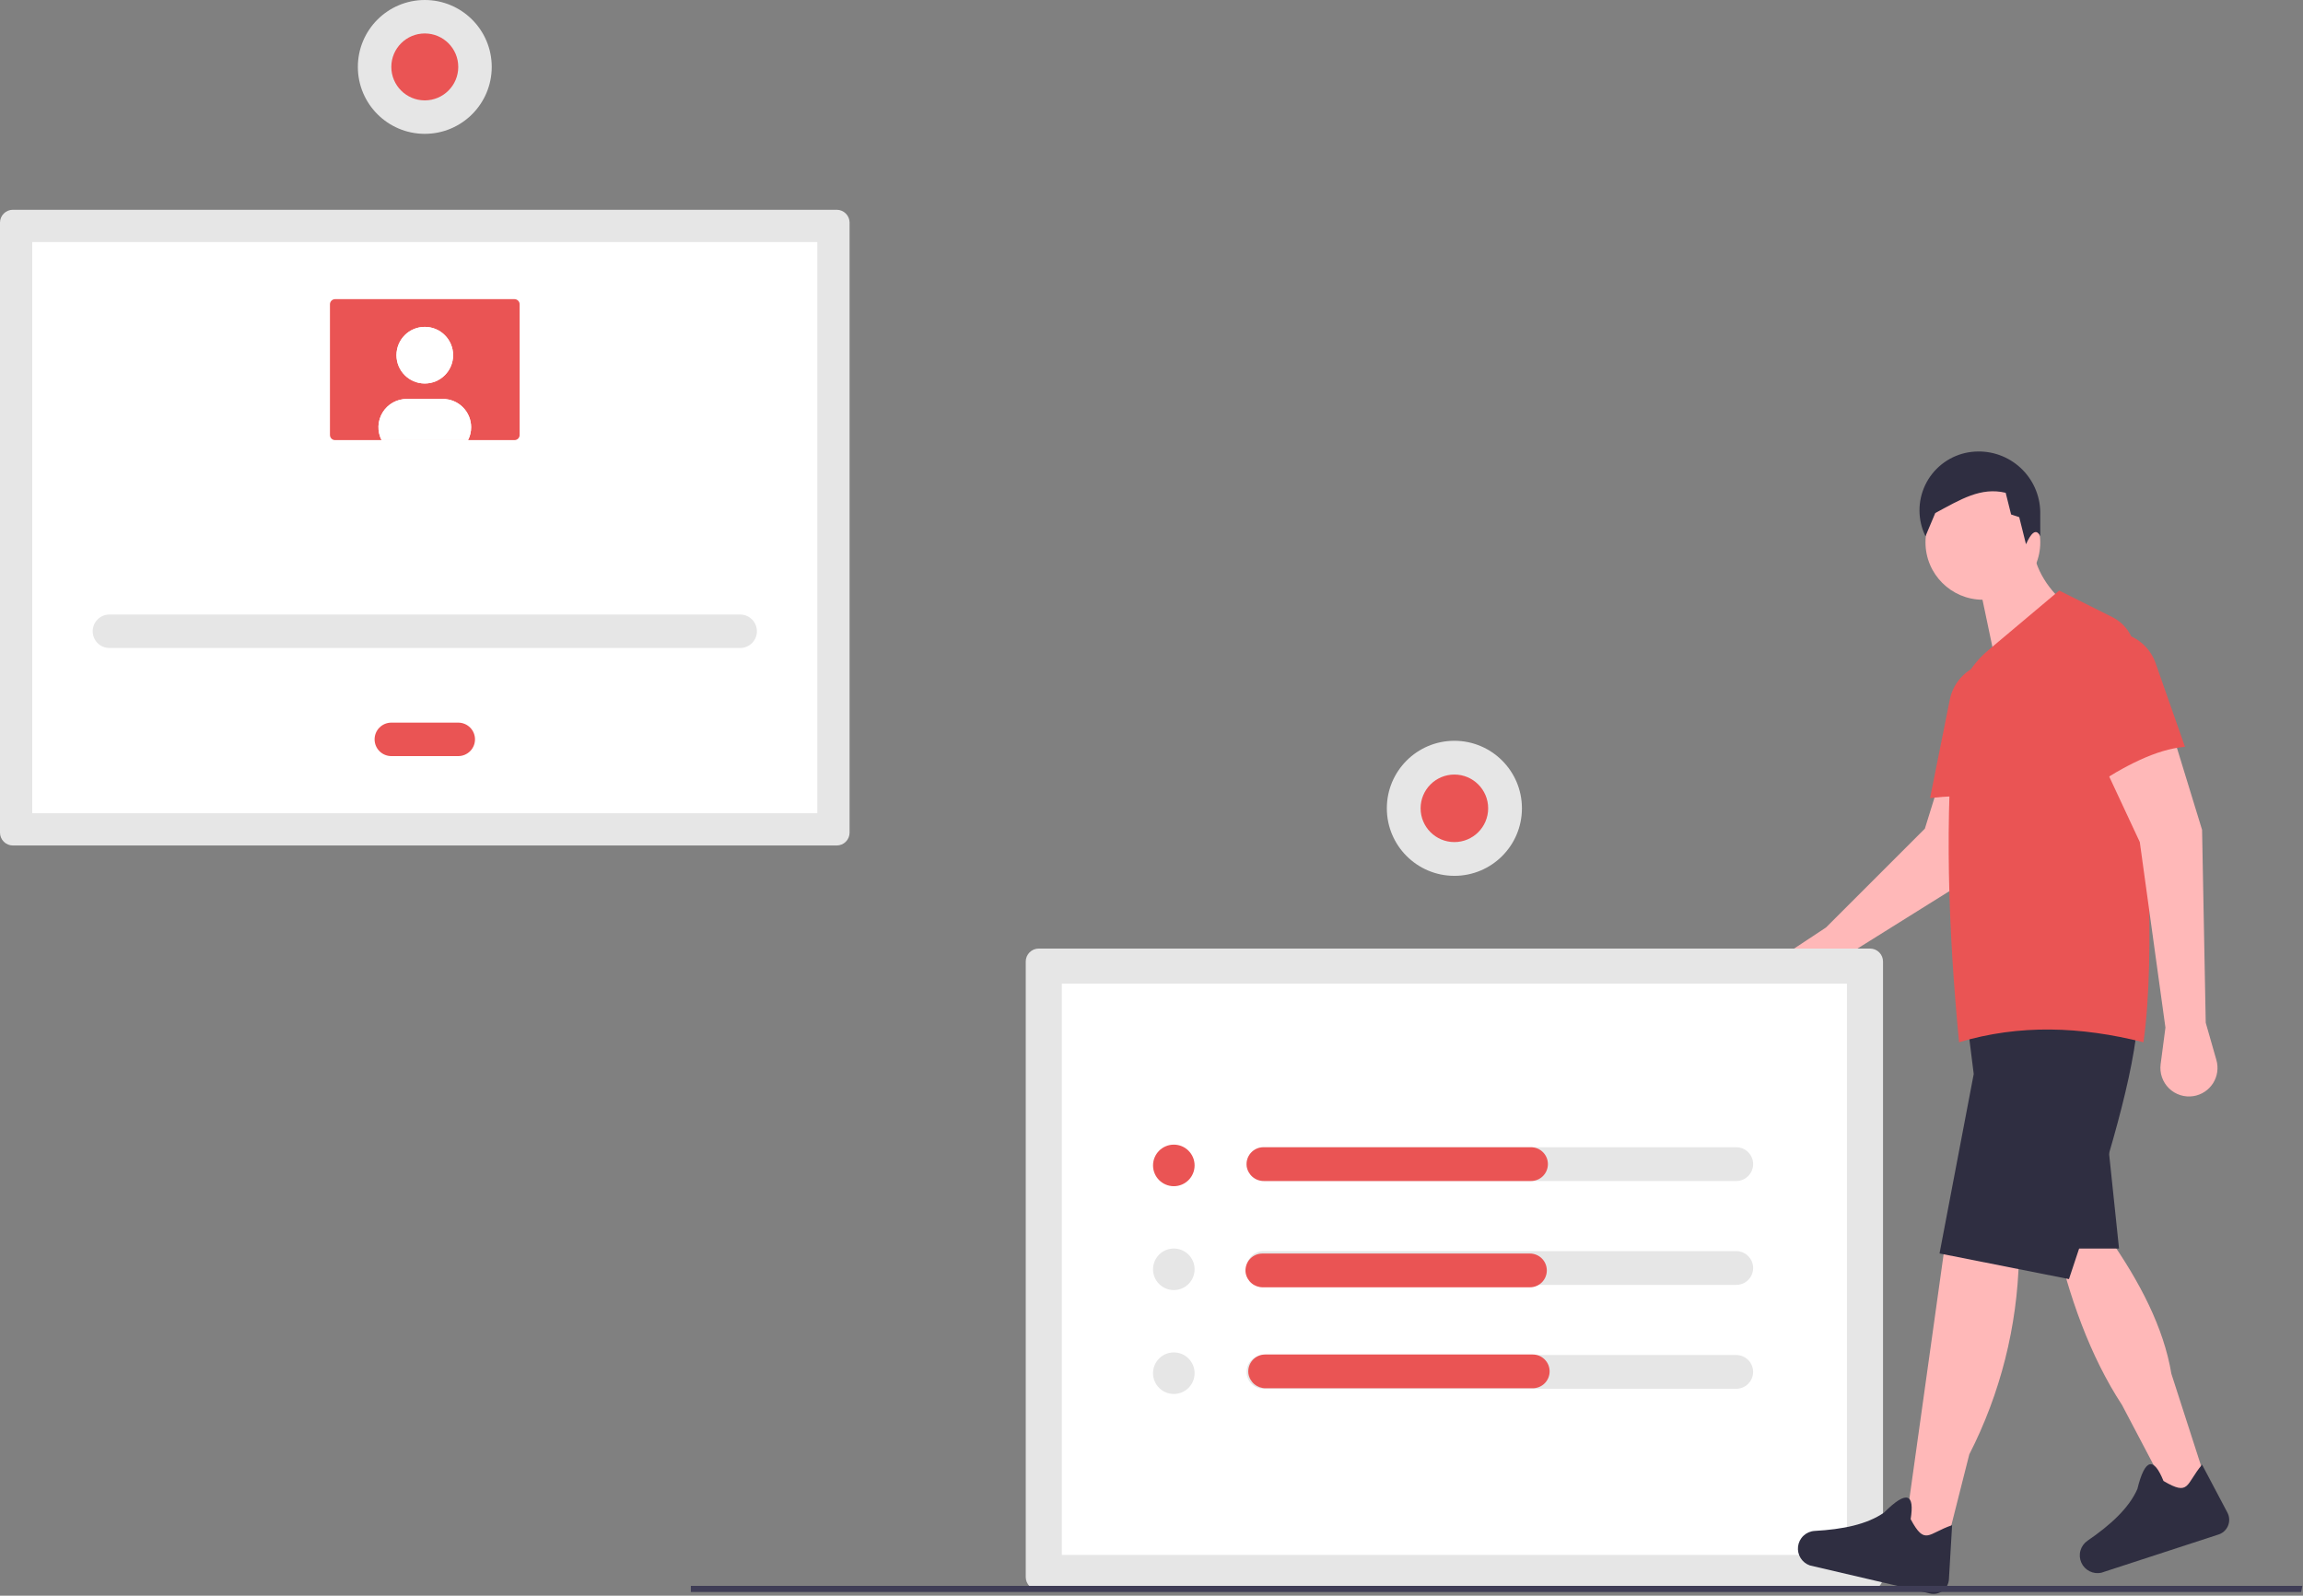 <svg width="821" height="569" viewBox="0 0 821 569" fill="none" xmlns="http://www.w3.org/2000/svg">
<rect x="0" y="0" width="821" height="569" fill="#808080" stroke="none"/>
<g id="container">
<g clip-path="url(#clip0)">

<g id="hand">
<path id="Vector" d="M660.955 339.01L651.286 352.196C649.975 353.984 648.071 355.246 645.915 355.758C643.759 356.27 641.491 355.998 639.517 354.991C638.064 354.249 636.83 353.14 635.939 351.773C635.049 350.406 634.532 348.83 634.44 347.201C634.348 345.572 634.686 343.947 635.418 342.489C636.15 341.031 637.251 339.79 638.612 338.891L650.943 330.74L686.203 295.479L690.121 282.855H716.675L702.745 312.892L660.955 339.01Z" fill="#FFB8B8"/>
</g>

<path id="Vector_2" d="M370.3 338.246C369.072 338.248 367.895 338.736 367.027 339.604C366.159 340.472 365.671 341.649 365.669 342.877V562.363C365.671 563.591 366.159 564.768 367.027 565.636C367.895 566.504 369.072 566.992 370.3 566.994H666.653C667.881 566.992 669.058 566.504 669.926 565.636C670.794 564.768 671.282 563.591 671.284 562.363V342.877C671.282 341.649 670.794 340.472 669.926 339.604C669.058 338.736 667.881 338.248 666.653 338.246H370.3Z" fill="#E6E6E6"/>
<g id="chart">
<path id="Vector_3" d="M378.541 554.467H658.412V350.773H378.541V554.467Z" fill="white"/>
<path id="Vector_4" d="M618.959 409.093H450.408C448.811 409.093 447.28 409.727 446.151 410.856C445.022 411.985 444.388 413.516 444.388 415.113C444.388 416.709 445.022 418.241 446.151 419.369C447.28 420.498 448.811 421.133 450.408 421.133H618.959C620.555 421.133 622.086 420.498 623.215 419.369C624.344 418.241 624.978 416.709 624.978 415.113C624.978 413.516 624.344 411.985 623.215 410.856C622.086 409.727 620.555 409.093 618.959 409.093Z" fill="#E6E6E6"/>
</g>
<path id="Vector_5" d="M450.408 446.137C448.811 446.137 447.28 446.772 446.151 447.9C445.022 449.029 444.388 450.561 444.388 452.157C444.388 453.754 445.022 455.285 446.151 456.414C447.28 457.543 448.811 458.177 450.408 458.177H618.959C620.555 458.177 622.086 457.543 623.215 456.414C624.344 455.285 624.978 453.754 624.978 452.157C624.978 450.561 624.344 449.029 623.215 447.9C622.086 446.772 620.555 446.137 618.959 446.137H450.408Z" fill="#E6E6E6"/>
<g id="formbar2">
<path id="Vector_6" d="M551.428 453.02C551.428 454.616 550.793 456.147 549.665 457.276C548.536 458.405 547.005 459.039 545.408 459.039H450.236C448.749 459.061 447.305 458.545 446.168 457.586C445.032 456.627 444.28 455.289 444.052 453.82C443.94 452.969 444.01 452.105 444.258 451.284C444.507 450.463 444.927 449.705 445.492 449.059C446.057 448.414 446.753 447.896 447.534 447.541C448.314 447.186 449.162 447.002 450.019 447H545.408C546.199 447 546.981 447.156 547.712 447.458C548.442 447.761 549.106 448.204 549.665 448.763C550.224 449.322 550.667 449.986 550.97 450.716C551.272 451.446 551.428 452.229 551.428 453.02Z" fill="#EA5454"/>
</g>
<path id="Vector_7" d="M450.408 483.182C448.813 483.184 447.284 483.819 446.156 484.947C445.029 486.076 444.396 487.606 444.396 489.201C444.396 490.796 445.029 492.326 446.156 493.455C447.284 494.584 448.813 495.219 450.408 495.221H618.959C620.554 495.219 622.083 494.584 623.21 493.455C624.337 492.326 624.971 490.796 624.971 489.201C624.971 487.606 624.337 486.076 623.21 484.947C622.083 483.819 620.554 483.184 618.959 483.182H450.408Z" fill="#E6E6E6"/>
<g id="circleform1">
<path id="Vector_8" d="M418.457 422.985C422.549 422.985 425.866 419.668 425.866 415.576C425.866 411.484 422.549 408.167 418.457 408.167C414.365 408.167 411.048 411.484 411.048 415.576C411.048 419.668 414.365 422.985 418.457 422.985Z" fill="#EA5454"/>
</g>
<g id="circleform2">
<path id="Vector_9" d="M418.457 460.029C422.549 460.029 425.866 456.712 425.866 452.62C425.866 448.528 422.549 445.211 418.457 445.211C414.365 445.211 411.048 448.528 411.048 452.62C411.048 456.712 414.365 460.029 418.457 460.029Z" fill="#E6E6E6"/>
</g>
<path id="circleform3" d="M418.457 497.073C422.549 497.073 425.866 493.756 425.866 489.664C425.866 485.572 422.549 482.255 418.457 482.255C414.365 482.255 411.048 485.572 411.048 489.664C411.048 493.756 414.365 497.073 418.457 497.073Z" fill="#E6E6E6"/>
<g id="formbar1">
<path id="Vector_10" d="M551.816 415.113C551.816 416.709 551.182 418.241 550.053 419.369C548.924 420.498 547.393 421.133 545.797 421.133H450.625C449.138 421.154 447.693 420.638 446.557 419.679C445.42 418.72 444.669 417.382 444.441 415.913C444.328 415.063 444.399 414.198 444.647 413.377C444.896 412.556 445.316 411.798 445.881 411.152C446.446 410.507 447.142 409.99 447.922 409.634C448.703 409.279 449.55 409.095 450.408 409.093H545.797C546.587 409.093 547.37 409.249 548.1 409.551C548.831 409.854 549.494 410.297 550.053 410.856C550.612 411.415 551.056 412.079 551.358 412.809C551.661 413.54 551.816 414.322 551.816 415.113Z" fill="#EA5454"/>
</g>
<path id="border2" d="M518.476 312.315C531.774 312.315 542.555 301.535 542.555 288.237C542.555 274.938 531.774 264.158 518.476 264.158C505.178 264.158 494.397 274.938 494.397 288.237C494.397 301.535 505.178 312.315 518.476 312.315Z" fill="#E6E6E6"/>
<g id="circle2">
<path id="Vector_11" d="M518.476 300.276C525.125 300.276 530.516 294.886 530.516 288.237C530.516 281.588 525.125 276.197 518.476 276.197C511.827 276.197 506.437 281.588 506.437 288.237C506.437 294.886 511.827 300.276 518.476 300.276Z" fill="#EA5454"/>
</g>
<path id="Vector_12" d="M787.196 530.548L775.007 536.207L756.486 501.013C745.051 483.496 737.588 462.504 732.347 439.568L751.5 440.874C762.903 457.149 771.353 473.467 774.076 489.868L787.196 530.548Z" fill="#FFB8B8"/>
<path id="Vector_13" d="M755.418 445.227H731.041V403.001L750.63 399.519L755.418 445.227Z" fill="#2F2E41"/>
<path id="Vector_14" d="M724.091 285.941C712.214 283.677 700.063 283.219 688.049 284.583L695.094 249.446C695.77 246.078 697.483 243.006 699.993 240.661C702.503 238.317 705.685 236.817 709.091 236.373C711.561 236.051 714.073 236.295 716.435 237.085C718.797 237.876 720.949 239.193 722.728 240.937C724.507 242.681 725.867 244.806 726.704 247.153C727.541 249.499 727.834 252.005 727.561 254.481L724.091 285.941Z" fill="#EA5454"/>
<path id="Vector_15" d="M706.881 213.858C718.181 213.858 727.341 204.698 727.341 193.398C727.341 182.099 718.181 172.939 706.881 172.939C695.582 172.939 686.421 182.099 686.421 193.398C686.421 204.698 695.582 213.858 706.881 213.858Z" fill="#FFB8B8"/>
<path id="Vector_16" d="M738.441 217.123L711.452 236.277L704.269 202.105L724.511 194.051C725.331 203.01 730.17 210.636 738.441 217.123Z" fill="#FFB8B8"/>
<path id="Vector_17" d="M727.34 191.222C725.827 188.103 723.933 190.267 722.25 194.071L719.836 184.415L716.939 183.449L715.008 175.724C706.149 173.609 699.041 178.034 689.904 182.951L686.421 191.222C685.03 188.382 684.299 185.264 684.282 182.102C684.265 178.94 684.962 175.815 686.322 172.96C687.682 170.105 689.67 167.595 692.136 165.615C694.602 163.636 697.484 162.24 700.565 161.53C702.081 161.19 703.629 161.01 705.183 160.995C708.14 160.964 711.072 161.532 713.803 162.663C716.535 163.795 719.009 165.467 721.078 167.579C723.147 169.691 724.767 172.2 725.841 174.954C726.916 177.709 727.422 180.652 727.33 183.607L727.34 191.222Z" fill="#2F2E41"/>
<path id="Vector_18" d="M790.73 547.241L749.082 560.825C747.67 561.127 746.197 560.937 744.908 560.288C743.618 559.638 742.589 558.567 741.992 557.252C741.376 555.895 741.258 554.364 741.66 552.928C742.061 551.493 742.956 550.244 744.187 549.403C752.401 543.78 758.947 537.781 761.948 530.983C764.723 519.711 767.86 519.685 771.267 528.095C780.678 533.662 779.158 529.204 785.019 522.277L794.056 539.381C794.437 540.104 794.653 540.902 794.688 541.718C794.723 542.534 794.576 543.348 794.258 544.1C793.94 544.853 793.458 545.525 792.848 546.068C792.238 546.611 791.514 547.012 790.73 547.241Z" fill="#2F2E41"/>
<path id="Vector_19" d="M692.298 557.102L678.368 551.008L683.361 515.321L693.169 445.227L719.723 448.709C719.151 473.05 713.104 496.949 702.031 518.633L692.298 557.102Z" fill="#FFB8B8"/>
<path id="Vector_20" d="M737.57 456.109L691.427 446.968L703.616 382.977L701.439 365.564H761.948C759.741 388.107 749.212 421.39 737.57 456.109Z" fill="#2F2E41"/>
<path id="Vector_21" d="M764.124 371.659C741.789 366.005 719.819 365.206 698.392 371.659C694.384 330.358 693.282 290.975 696.789 254.635C697.624 245.835 701.876 237.713 708.632 232.013L734.088 210.593L752.99 220.044C755.43 221.264 757.49 223.128 758.949 225.434C760.407 227.74 761.208 230.4 761.264 233.128C765.39 288.071 768.555 340.355 764.124 371.659Z" fill="#EA5454"/>
<path id="Vector_22" d="M786.326 364.694L790.131 378.013C790.527 379.399 790.624 380.853 790.416 382.279C790.208 383.705 789.7 385.07 788.924 386.285C788.149 387.5 787.125 388.537 785.919 389.326C784.713 390.116 783.354 390.64 781.93 390.865C780.366 391.112 778.767 390.991 777.258 390.511C775.749 390.031 774.373 389.206 773.239 388.102C772.105 386.997 771.244 385.643 770.725 384.147C770.206 382.652 770.043 381.055 770.249 379.486L771.96 366.435L762.819 300.268L750.63 274.149L775.007 263.266L785.02 295.914L786.326 364.694Z" fill="#FFB8B8"/>
<path id="Vector_23" d="M687.857 568.175L645.197 558.213C643.833 557.74 642.672 556.814 641.906 555.59C641.139 554.366 640.814 552.917 640.985 551.484C641.161 550.003 641.854 548.633 642.941 547.613C644.029 546.593 645.441 545.989 646.929 545.908C656.868 545.354 665.575 543.615 671.664 539.356C679.878 531.153 682.574 532.756 681.131 541.715C686.296 551.353 687.306 546.752 695.908 543.864L694.774 563.176C694.726 563.991 694.497 564.786 694.104 565.502C693.712 566.218 693.164 566.838 692.502 567.317C691.84 567.795 691.08 568.121 690.276 568.269C689.473 568.417 688.647 568.385 687.857 568.175Z" fill="#2F2E41"/>
<path id="Vector_24" d="M778.925 266.313C768.618 267.163 757.373 273.134 745.841 280.679L736.996 245.951C736.148 242.622 736.364 239.111 737.613 235.912C738.862 232.712 741.082 229.984 743.961 228.11C746.049 226.751 748.418 225.885 750.89 225.576C753.362 225.267 755.872 225.523 758.23 226.326C760.589 227.129 762.734 228.458 764.503 230.211C766.273 231.964 767.621 234.097 768.446 236.448L778.925 266.313Z" fill="#EA5454"/>
<path id="Vector_25" d="M4.589 74.8C3.372 74.801 2.206 75.285 1.346 76.145C0.485 77.006 0.001 78.172 0 79.389V296.905C0.001 298.122 0.485 299.288 1.346 300.148C2.206 301.009 3.372 301.493 4.589 301.494H298.282C299.498 301.492 300.665 301.009 301.525 300.148C302.385 299.288 302.869 298.122 302.871 296.905V79.389C302.869 78.172 302.385 77.006 301.525 76.145C300.665 75.285 299.498 74.801 298.282 74.8L4.589 74.8Z" fill="#E6E6E6"/>
<path id="Vector_26" d="M11.5 289.994H291.371V86.3H11.5V289.994Z" fill="white" overflow="hidden"/>
<g id="progressbar1">
<path id="Vector_27" d="M39.006 182.425C37.424 182.425 35.907 183.054 34.788 184.172C33.669 185.291 33.041 186.808 33.041 188.391C33.041 189.973 33.669 191.49 34.788 192.609C35.907 193.728 37.424 194.356 39.006 194.356H263.865C265.447 194.356 266.964 193.728 268.083 192.609C269.202 191.49 269.83 189.973 269.83 188.391C269.83 186.808 269.202 185.291 268.083 184.172C266.964 183.054 265.447 182.425 263.865 182.425H39.006Z"/>
</g>
<g id="progressbar2">
<path id="Vector_28" d="M39.006 219.137C37.424 219.137 35.907 219.765 34.788 220.884C33.669 222.003 33.041 223.52 33.041 225.102C33.041 226.684 33.669 228.202 34.788 229.321C35.907 230.439 37.424 231.068 39.006 231.068H263.865C265.447 231.068 266.964 230.439 268.083 229.321C269.202 228.202 269.83 226.684 269.83 225.102C269.83 223.52 269.202 222.003 268.083 220.884C266.964 219.765 265.447 219.137 263.865 219.137H39.006Z" fill="#E6E6E6"/>
</g>
<path id="Vector_29" d="M139.504 257.684C137.922 257.684 136.405 258.312 135.286 259.431C134.167 260.55 133.539 262.067 133.539 263.649C133.539 265.232 134.167 266.749 135.286 267.868C136.405 268.987 137.922 269.615 139.504 269.615H163.367C164.949 269.615 166.466 268.987 167.585 267.868C168.704 266.749 169.332 265.232 169.332 263.649C169.332 262.067 168.704 260.55 167.585 259.431C166.466 258.312 164.949 257.684 163.367 257.684H139.504Z" fill="#EA5454"/>
<path id="Vector_30" d="M119.46 106.675C118.973 106.675 118.506 106.869 118.162 107.213C117.818 107.557 117.625 108.024 117.624 108.51V155.106C117.625 155.593 117.818 156.06 118.162 156.404C118.506 156.748 118.973 156.942 119.46 156.942H183.411C183.898 156.942 184.364 156.748 184.708 156.404C185.052 156.06 185.246 155.593 185.246 155.106V108.51C185.246 108.024 185.052 107.557 184.708 107.213C184.364 106.869 183.898 106.675 183.411 106.675H119.46Z" fill="#EA5454"/>
<path id="Vector_31" d="M151.435 136.751C157.011 136.751 161.531 132.231 161.531 126.655C161.531 121.079 157.011 116.559 151.435 116.559C145.859 116.559 141.339 121.079 141.339 126.655C141.339 132.231 145.859 136.751 151.435 136.751Z" fill="white"/>
<path id="Vector_32" d="M167.956 152.353C167.959 153.949 167.582 155.522 166.854 156.942H136.017C135.231 155.403 134.853 153.688 134.92 151.961C134.987 150.234 135.496 148.553 136.399 147.079C137.302 145.606 138.568 144.388 140.075 143.544C141.583 142.7 143.283 142.257 145.011 142.257H157.86C159.186 142.257 160.499 142.517 161.724 143.024C162.95 143.531 164.063 144.275 165 145.213C165.938 146.15 166.682 147.264 167.189 148.489C167.696 149.714 167.956 151.027 167.956 152.353Z" fill="white"/>
<path id="Vector_33" d="M151.435 136.751C157.011 136.751 161.531 132.231 161.531 126.655C161.531 121.079 157.011 116.559 151.435 116.559C145.859 116.559 141.339 121.079 141.339 126.655C141.339 132.231 145.859 136.751 151.435 136.751Z" fill="white"/>
<path id="Vector_34" d="M167.956 152.353C167.959 153.949 167.582 155.522 166.854 156.942H136.017C135.231 155.403 134.853 153.688 134.92 151.961C134.987 150.234 135.496 148.553 136.399 147.079C137.302 145.606 138.568 144.388 140.075 143.544C141.583 142.7 143.283 142.257 145.011 142.257H157.86C159.186 142.257 160.499 142.517 161.724 143.024C162.95 143.531 164.063 144.275 165 145.213C165.938 146.15 166.682 147.264 167.189 148.489C167.696 149.714 167.956 151.027 167.956 152.353Z" fill="white"/>
<g id="border1">
<path id="Vector_35" d="M151.435 47.725C164.614 47.725 175.298 37.041 175.298 23.863C175.298 10.684 164.614 0 151.435 0C138.256 0 127.573 10.684 127.573 23.863C127.573 37.041 138.256 47.725 151.435 47.725Z" fill="#E6E6E6"/>
</g>
<g id="circle1">
<path id="Vector_36" d="M151.435 35.794C158.025 35.794 163.366 30.452 163.366 23.863C163.366 17.273 158.025 11.931 151.435 11.931C144.846 11.931 139.504 17.273 139.504 23.863C139.504 30.452 144.846 35.794 151.435 35.794Z" fill="#EA5454"/>
</g>
<path id="Vector_37" d="M820.364 567.695H246.283V565.514H820.759L820.364 567.695Z" fill="#3F3D56"/>
<g id="formbar2_2">
<g id="formbar3">
<path id="Vector_38" d="M552.428 489.02C552.428 490.616 551.793 492.147 550.665 493.276C549.536 494.405 548.005 495.039 546.408 495.039H451.236C449.749 495.061 448.305 494.545 447.168 493.586C446.032 492.627 445.28 491.289 445.052 489.82C444.94 488.969 445.01 488.105 445.258 487.284C445.507 486.463 445.927 485.705 446.492 485.059C447.057 484.414 447.753 483.896 448.534 483.541C449.314 483.186 450.162 483.002 451.019 483H546.408C547.199 483 547.981 483.156 548.712 483.458C549.442 483.761 550.106 484.204 550.665 484.763C551.224 485.322 551.667 485.986 551.97 486.716C552.272 487.446 552.428 488.229 552.428 489.02Z" fill="#EA5454"/>
</g>
</g>
</g>
</g>
<defs>
<clipPath id="clip0">
<rect width="820.759" height="568.363" fill="white"/>
</clipPath>
</defs>
</svg>

